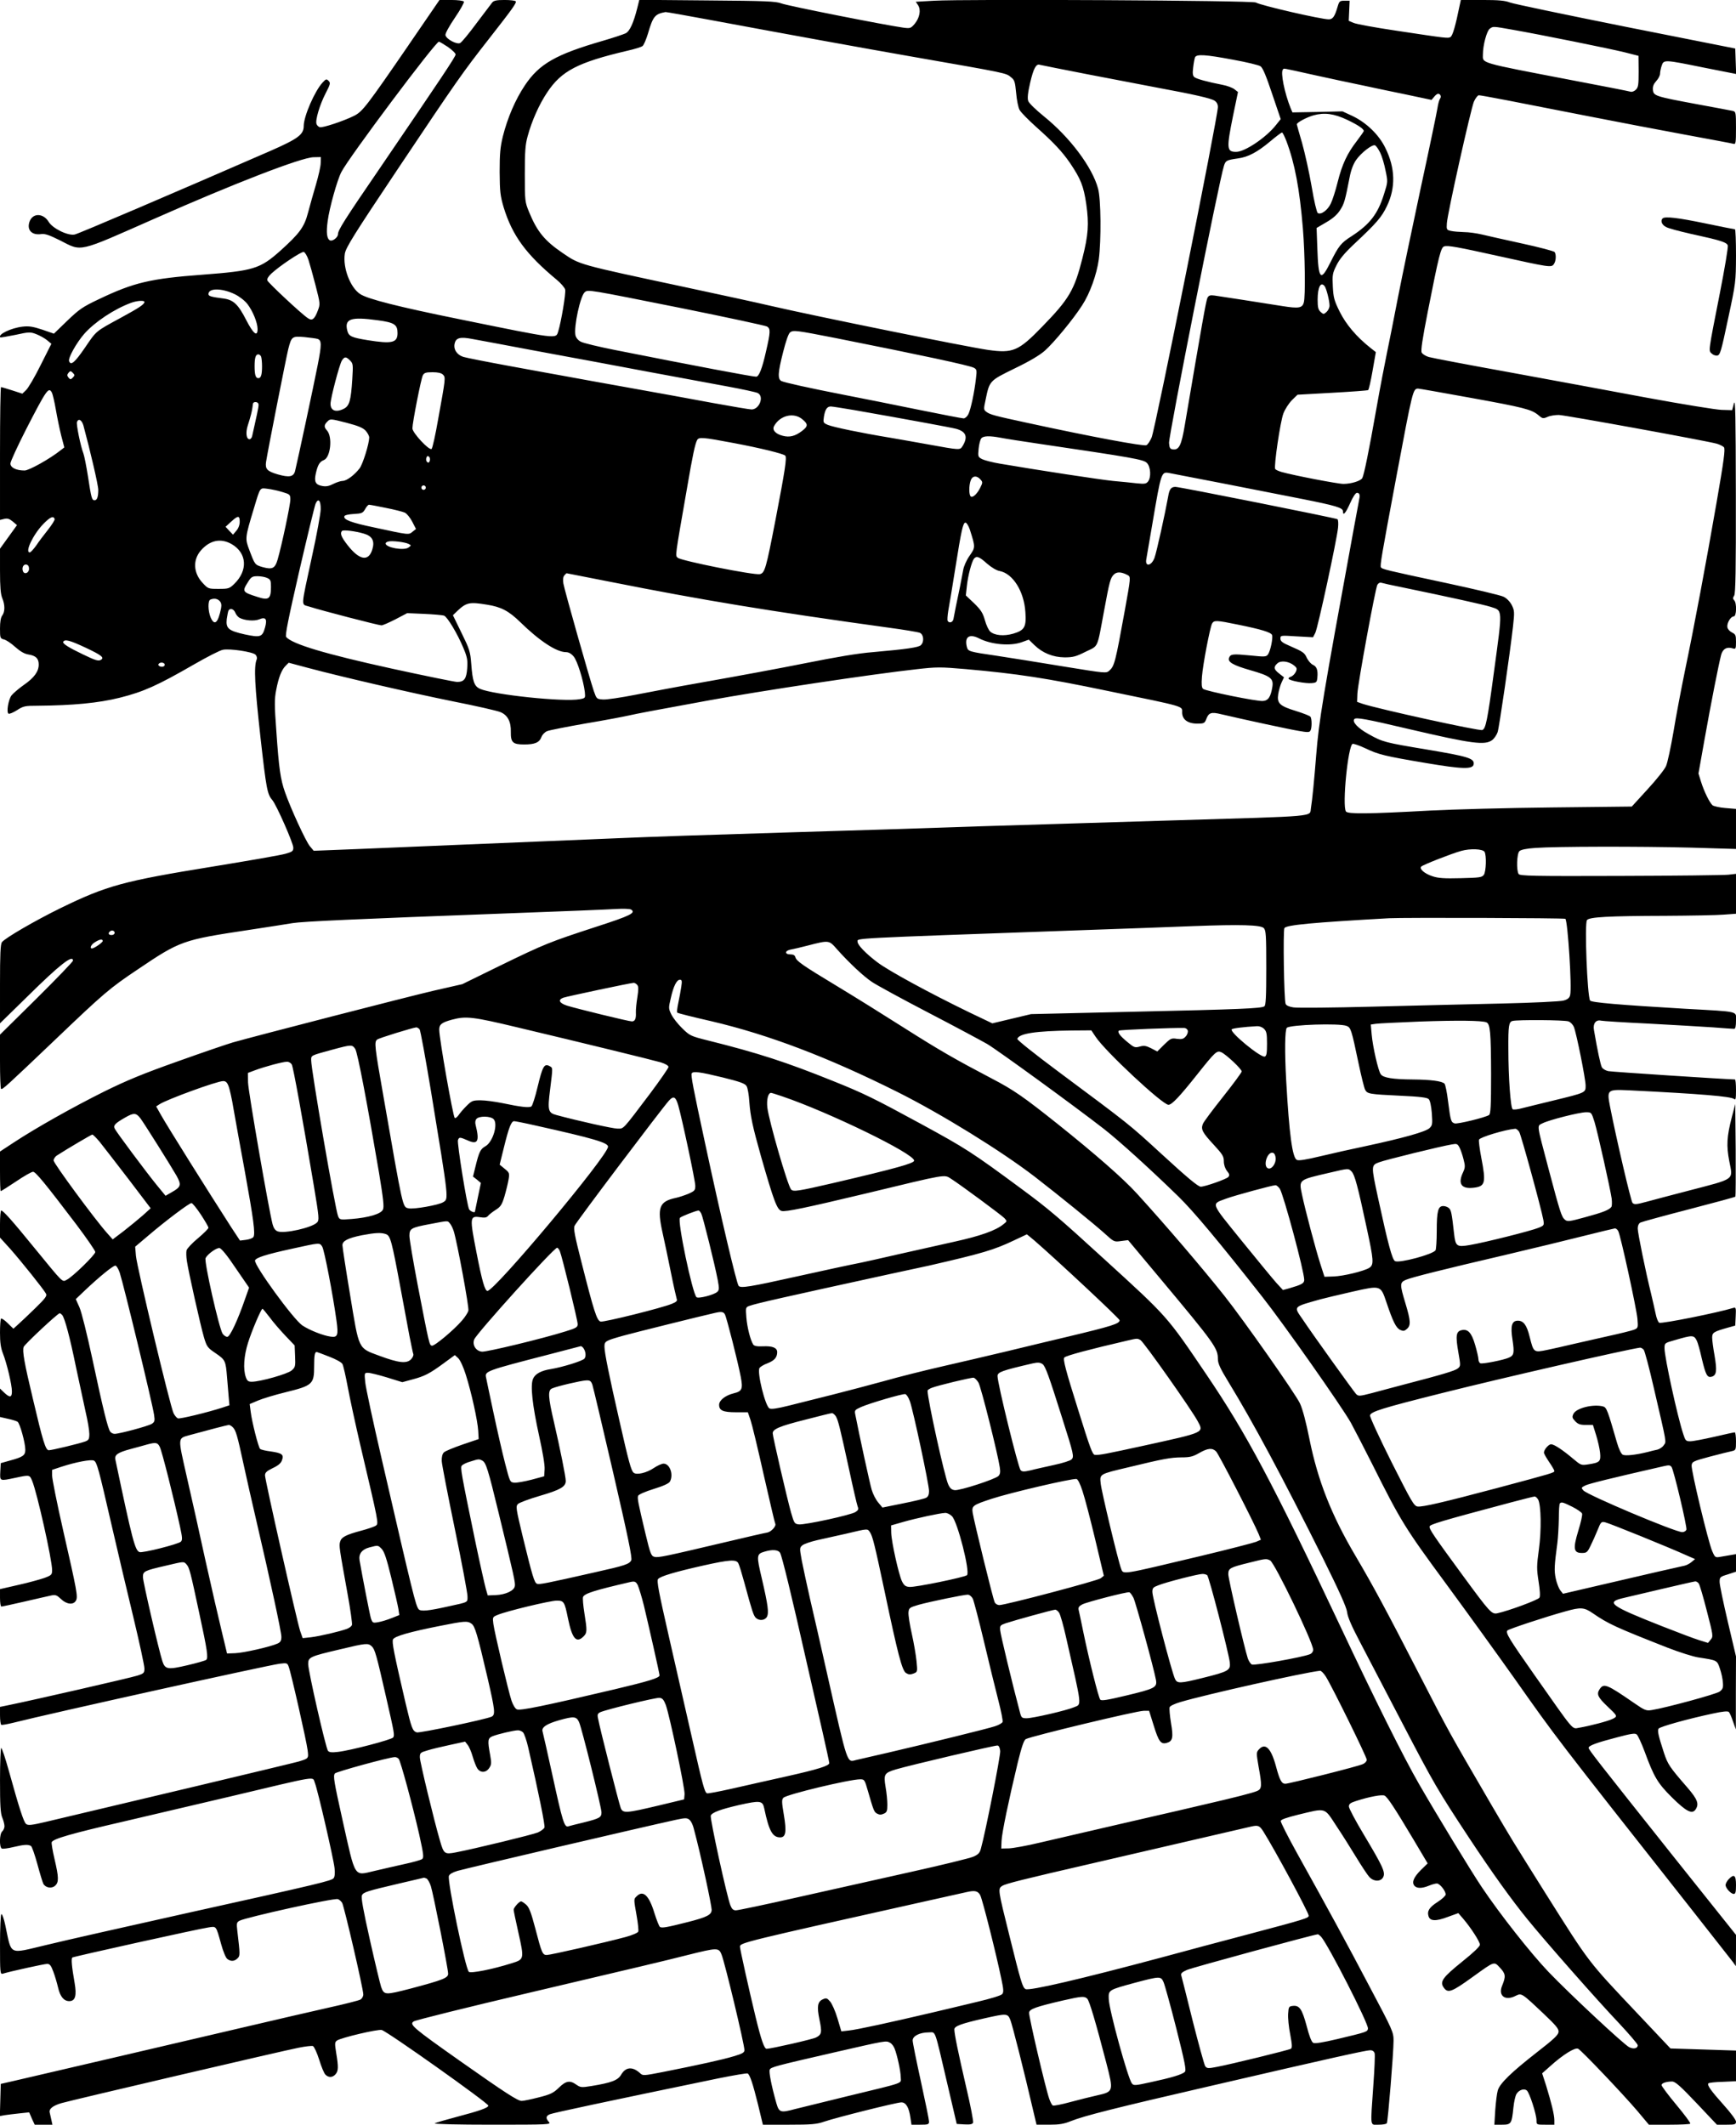 <?xml version="1.0" standalone="no"?>
<!DOCTYPE svg PUBLIC "-//W3C//DTD SVG 20010904//EN"
 "http://www.w3.org/TR/2001/REC-SVG-20010904/DTD/svg10.dtd">
<svg version="1.0" xmlns="http://www.w3.org/2000/svg"
 width="1166pt" height="1427pt" viewBox="0 0 1166 1427"
 preserveAspectRatio="xMidYMid meet">

<g transform="translate(0,1427) scale(0.1,-0.1)"
fill="#000000" stroke="none">
<path d="M2745 13968 c-281 -409 -310 -447 -365 -475 -69 -35 -216 -84 -233
-77 -9 3 -18 12 -21 21 -10 24 22 131 61 206 32 62 34 70 20 84 -14 14 -18 13
-40 -11 -53 -57 -127 -227 -127 -292 0 -58 -38 -86 -225 -168 -640 -279 -1285
-555 -1313 -561 -46 -10 -149 41 -175 85 -36 59 -106 61 -128 3 -21 -57 14
-95 79 -85 25 3 54 -7 126 -43 149 -76 112 -84 631 145 540 239 986 411 1070
414 l50 1 -1 -40 c0 -22 -15 -87 -32 -145 -17 -58 -41 -142 -53 -188 -25 -97
-57 -140 -187 -257 -136 -121 -180 -134 -522 -160 -348 -26 -461 -52 -697
-165 -108 -51 -132 -68 -211 -144 l-90 -87 -78 27 c-64 21 -90 25 -133 20 -78
-9 -168 -53 -149 -72 2 -2 48 6 102 17 91 20 100 20 139 5 23 -9 56 -27 72
-40 l30 -25 -72 -143 c-39 -79 -83 -154 -98 -168 l-25 -24 -68 22 c-38 12 -71
22 -75 22 -4 0 -7 -201 -7 -446 l0 -446 29 7 c22 5 35 0 57 -18 l28 -24 -57
-79 -57 -79 0 -148 c0 -109 4 -157 15 -184 19 -45 19 -92 0 -117 -10 -13 -15
-43 -15 -87 0 -64 1 -67 27 -74 14 -3 49 -26 76 -51 34 -30 62 -46 89 -50 49
-8 68 -27 68 -67 0 -47 -30 -89 -101 -138 -34 -24 -71 -56 -82 -70 -21 -29
-35 -113 -20 -122 6 -4 31 7 57 23 43 28 54 30 139 30 236 2 408 18 552 54
159 40 251 81 499 224 87 50 174 95 194 98 47 9 199 -14 218 -33 9 -9 12 -23
8 -32 -20 -48 -13 -176 25 -519 40 -356 46 -386 81 -427 27 -32 140 -288 140
-318 0 -23 -6 -28 -52 -41 -29 -9 -249 -47 -488 -86 -604 -98 -711 -127 -1025
-280 -169 -83 -371 -200 -392 -228 -10 -12 -13 -84 -13 -280 l0 -265 188 184
c213 210 302 280 302 237 0 -7 -110 -121 -245 -255 l-245 -242 0 -179 c0 -98
3 -182 7 -185 8 -8 32 14 373 339 314 300 358 338 542 461 289 195 303 200
748 267 129 20 262 40 295 46 65 11 414 27 1430 65 363 13 698 27 745 30 47 3
91 1 99 -4 34 -22 -4 -41 -236 -116 -312 -102 -343 -114 -643 -260 l-255 -125
-193 -44 c-180 -42 -1192 -303 -1347 -347 -38 -11 -205 -68 -370 -127 -234
-83 -343 -128 -495 -203 -209 -104 -458 -244 -607 -342 l-93 -61 0 -133 c0
-73 2 -133 5 -133 3 0 49 29 103 65 53 36 104 65 114 65 17 0 79 -75 290 -353
70 -93 128 -177 128 -186 0 -18 -150 -165 -191 -186 -32 -17 -20 -28 -219 215
-149 183 -209 250 -222 250 -4 0 -8 -41 -8 -91 l0 -91 69 -76 c74 -84 225
-272 240 -301 8 -14 -4 -31 -72 -97 -45 -44 -97 -93 -115 -109 l-32 -29 -38
37 c-21 21 -41 34 -45 31 -4 -4 -7 -47 -7 -95 0 -65 5 -102 20 -140 26 -66 60
-209 60 -254 0 -42 -14 -44 -52 -8 l-28 27 0 -96 0 -95 53 -12 c28 -6 58 -15
65 -20 15 -9 52 -141 52 -188 0 -38 -16 -49 -105 -73 l-60 -17 -3 -56 c-3 -66
-6 -65 103 -42 94 20 94 20 111 -21 33 -79 134 -531 134 -599 0 -31 -4 -35
-52 -53 -29 -10 -108 -32 -176 -47 l-122 -28 0 -59 c0 -32 4 -58 9 -58 6 0 76
15 158 34 81 19 162 37 180 41 26 5 36 1 62 -24 38 -37 84 -42 101 -11 14 26
8 60 -86 472 -41 180 -74 345 -74 367 l0 39 63 21 c95 31 199 51 218 41 20
-11 31 -52 119 -435 39 -170 105 -448 146 -618 41 -171 74 -324 74 -343 0 -30
-4 -34 -48 -48 -42 -14 -702 -165 -859 -197 l-63 -13 0 -57 c0 -32 4 -60 8
-63 5 -3 42 4 83 14 240 61 1699 384 1787 396 49 6 52 5 61 -20 16 -41 120
-501 127 -560 7 -57 8 -56 -61 -77 -24 -8 -1238 -297 -1697 -405 -97 -23 -120
-25 -133 -14 -16 13 -46 106 -116 358 -23 83 -46 152 -51 152 -4 0 -8 -97 -8
-215 0 -169 3 -223 15 -252 8 -19 15 -46 15 -58 0 -12 -7 -28 -15 -35 -19 -16
-21 -108 -2 -116 7 -2 42 2 78 11 72 17 98 18 117 7 7 -5 26 -60 43 -122 17
-63 35 -122 40 -132 15 -27 56 -34 79 -13 26 23 25 57 -4 180 -13 55 -21 105
-19 112 9 23 131 58 478 138 132 31 456 107 720 169 606 144 552 135 569 94
19 -45 126 -510 133 -575 4 -34 1 -58 -6 -67 -15 -18 -84 -35 -991 -236 -399
-89 -821 -184 -939 -213 -259 -61 -231 -75 -276 135 -9 43 -21 75 -26 72 -5
-3 -9 -95 -9 -205 0 -186 1 -200 18 -195 43 14 279 66 299 66 17 0 26 -11 41
-52 11 -29 25 -77 32 -107 14 -61 39 -91 75 -91 41 0 51 37 36 123 -19 107
-24 164 -15 170 12 7 859 195 915 202 53 8 49 14 85 -115 13 -47 31 -91 41
-97 23 -18 48 -16 68 4 18 17 18 24 -1 184 -6 52 -5 58 15 69 45 23 634 154
660 145 9 -2 22 -14 29 -25 13 -22 142 -577 142 -615 0 -14 -9 -29 -20 -35
-11 -6 -109 -31 -218 -55 -108 -24 -361 -83 -562 -130 -410 -96 -1369 -320
-1530 -357 l-105 -24 -3 -108 -3 -108 33 6 c18 3 62 8 98 12 l66 7 18 -42 19
-41 59 0 60 0 -7 32 c-4 18 -9 40 -11 49 -7 25 21 47 79 64 69 20 1489 352
1593 372 44 9 88 14 96 11 8 -4 27 -44 42 -92 14 -46 33 -92 42 -100 21 -21
47 -20 67 2 20 22 21 49 5 144 -10 63 -10 72 5 83 26 19 276 78 301 71 38 -10
716 -491 716 -508 0 -14 -58 -35 -207 -74 -76 -20 -145 -40 -153 -45 -9 -5
155 -9 384 -9 386 0 399 1 383 18 -23 25 -21 41 6 52 19 9 392 88 1131 241
104 21 193 36 198 33 15 -10 34 -66 69 -207 l33 -137 177 0 c149 0 185 3 233
20 82 28 489 130 520 130 31 0 51 -33 61 -103 l7 -47 59 0 c53 0 59 2 59 21 0
12 -25 134 -55 271 -30 137 -55 260 -55 274 0 30 48 54 109 54 48 0 35 34 125
-350 l62 -265 52 -3 c39 -2 54 1 58 12 3 8 -17 114 -46 236 -54 233 -80 360
-80 390 0 22 46 39 205 75 147 33 153 33 171 -11 13 -32 90 -335 154 -611 l22
-93 86 0 c68 0 98 5 147 25 89 35 293 87 935 235 802 186 1045 240 1073 240
16 0 26 -7 30 -21 3 -11 -1 -109 -9 -217 -20 -288 -23 -262 35 -262 28 0 53 4
56 10 7 12 45 472 45 554 0 58 -5 69 -162 365 -160 304 -274 513 -487 896 -61
110 -110 207 -109 215 2 10 41 23 117 42 191 46 174 51 256 -74 39 -58 99
-154 135 -213 36 -59 75 -118 87 -131 30 -33 79 -33 94 0 15 32 -4 72 -130
283 -56 93 -101 178 -101 190 0 17 10 25 48 37 90 29 175 45 192 36 20 -11 67
-82 194 -295 l95 -160 -45 -44 c-49 -49 -63 -83 -44 -106 16 -19 51 -19 97 0
19 8 44 15 54 15 19 0 59 -49 59 -74 0 -8 -24 -31 -54 -50 -56 -36 -72 -61
-61 -96 10 -33 49 -35 128 -5 l72 26 33 -38 c52 -61 112 -154 112 -174 0 -12
-44 -54 -118 -113 -130 -105 -152 -134 -127 -172 29 -44 52 -36 200 71 146
105 139 103 181 58 37 -40 39 -57 13 -120 -28 -68 22 -104 92 -67 39 19 40 18
182 -116 90 -85 108 -107 105 -128 -2 -20 -36 -51 -143 -134 -173 -135 -252
-211 -265 -258 -6 -19 -13 -79 -17 -132 l-6 -98 52 0 c61 0 65 6 76 115 4 39
13 80 21 92 17 27 51 38 69 23 18 -15 65 -160 65 -201 0 -29 0 -29 60 -29 l60
0 0 31 c0 35 -20 117 -56 234 l-26 80 53 47 c86 78 168 129 189 118 24 -13
299 -302 397 -417 l78 -93 137 0 c75 0 139 3 141 7 3 5 -40 62 -94 127 -55 66
-99 125 -99 132 0 13 31 24 71 24 21 0 55 -30 164 -145 l137 -145 64 0 c58 0
64 2 64 21 0 11 -36 60 -84 113 -86 96 -112 133 -101 144 4 4 47 9 96 10 l89
4 0 103 0 103 -220 7 -220 7 -219 232 c-340 360 -319 332 -621 811 -239 381
-220 350 -361 590 -294 505 -279 477 -485 877 -230 447 -310 595 -430 799
-163 276 -253 507 -309 784 -23 115 -46 202 -64 240 -30 64 -380 562 -508 723
-152 191 -392 472 -587 686 -92 101 -276 262 -531 466 -230 183 -295 229 -445
307 -242 127 -347 187 -585 338 -132 84 -334 210 -450 280 -237 143 -276 170
-283 197 -3 12 -14 18 -33 18 -41 0 -38 26 4 33 17 3 66 14 107 25 152 39 147
39 204 -26 78 -87 175 -179 234 -218 30 -20 198 -112 375 -204 177 -92 356
-188 398 -212 75 -45 581 -413 782 -569 105 -82 311 -269 503 -456 103 -101
270 -301 561 -671 149 -189 533 -736 596 -847 24 -44 88 -168 142 -275 194
-388 222 -433 499 -809 144 -196 349 -480 456 -631 285 -404 262 -375 1202
-1567 135 -172 255 -325 267 -340 l20 -28 1 105 0 105 -427 535 c-502 631
-563 709 -563 721 0 15 54 35 189 70 94 25 123 30 134 20 8 -6 32 -58 53 -114
63 -172 88 -214 184 -309 94 -93 134 -114 157 -83 27 38 16 69 -54 150 -120
138 -131 155 -157 233 -37 114 -45 148 -36 162 8 13 198 66 363 101 68 15 102
18 109 11 6 -6 18 -34 28 -64 l19 -53 0 245 1 245 -55 233 c-30 128 -55 248
-55 267 0 32 2 35 55 51 l55 18 0 59 0 59 -35 -6 c-19 -3 -51 -9 -70 -12 -34
-6 -36 -5 -55 39 -26 59 -142 542 -138 576 3 24 11 28 123 58 66 17 132 34
148 37 26 6 27 9 27 66 0 33 -4 60 -8 60 -5 0 -66 -13 -138 -30 -71 -16 -143
-30 -161 -30 -29 0 -33 4 -47 48 -39 117 -126 516 -126 576 0 35 0 36 68 55
123 36 129 35 149 -4 6 -11 21 -64 33 -118 27 -113 37 -132 68 -123 32 10 35
41 18 142 -9 49 -16 103 -16 120 0 34 9 40 105 67 l50 14 3 62 c3 56 1 62 -15
57 -107 -33 -478 -107 -498 -100 -8 3 -19 31 -25 62 -7 32 -20 91 -30 132 -36
145 -90 409 -90 439 0 19 7 34 18 40 10 5 156 45 326 89 169 44 310 82 312 85
2 2 3 143 2 313 l-3 309 -23 -88 c-34 -132 -37 -192 -17 -296 25 -129 44 -115
-270 -197 -115 -30 -245 -64 -288 -76 -67 -18 -80 -19 -92 -7 -11 12 -110 437
-151 647 -22 114 -20 116 130 109 484 -24 681 -41 703 -58 11 -9 13 1 13 60 0
39 -3 71 -7 71 -74 2 -827 51 -851 56 -18 4 -37 15 -43 26 -9 16 -30 115 -53
250 -8 43 13 71 47 63 12 -3 157 -12 322 -20 165 -9 359 -20 430 -25 72 -6
136 -10 143 -10 8 0 12 18 12 55 0 66 31 59 -345 80 -441 26 -627 42 -635 55
-19 30 -38 516 -21 540 14 21 142 28 526 29 171 1 347 4 393 8 l82 6 0 134 0
134 -52 -6 c-29 -3 -356 -7 -726 -8 -588 -2 -674 0 -682 13 -16 25 -12 136 5
153 9 10 47 18 108 22 137 10 696 11 1045 2 l302 -9 0 135 0 134 -71 6 c-39 3
-77 12 -86 18 -20 17 -57 92 -78 159 l-17 55 41 230 c43 242 94 500 111 566
11 41 39 57 79 44 19 -6 21 -2 21 44 0 45 -3 51 -27 63 -16 8 -29 23 -31 36
-4 28 23 72 43 72 19 0 21 90 3 108 -10 10 -10 17 0 32 9 15 12 174 11 677 -1
536 -3 650 -13 613 l-12 -45 -70 2 c-38 1 -265 38 -504 82 -239 45 -658 122
-930 172 -272 49 -512 95 -533 101 -21 6 -43 20 -48 30 -7 12 5 92 41 275 75
381 88 431 110 438 24 8 90 -4 365 -65 339 -75 355 -78 371 -55 15 20 18 63 6
82 -4 6 -102 32 -217 57 -116 25 -238 53 -272 61 -34 8 -88 16 -120 16 -32 1
-71 4 -88 8 -28 6 -30 9 -27 51 4 67 161 768 182 818 11 23 25 42 33 42 17 0
235 -42 732 -140 193 -38 487 -94 655 -125 168 -31 313 -58 323 -61 15 -5 17
5 17 105 0 106 -1 111 -22 116 -13 3 -121 23 -240 45 -280 52 -292 56 -296 96
-2 23 4 39 22 59 15 16 26 38 26 50 0 12 5 36 11 54 14 41 17 41 282 -13 l218
-43 -3 85 -3 86 -736 146 c-404 81 -754 154 -777 163 -33 13 -75 17 -186 17
l-144 0 -7 -32 c-29 -142 -48 -209 -63 -217 -18 -9 -15 -10 -372 44 -135 20
-260 43 -278 51 l-33 14 3 67 3 68 -35 0 c-31 0 -35 -3 -46 -41 -19 -65 -32
-84 -59 -84 -52 0 -456 93 -490 113 -23 14 -1946 24 -2162 12 l-122 -7 16 -24
c20 -32 10 -84 -24 -125 -25 -29 -29 -31 -75 -25 -117 16 -781 147 -820 163
-38 14 -100 17 -498 20 l-456 4 -13 -53 c-26 -103 -51 -158 -79 -172 -15 -7
-83 -30 -152 -50 -318 -92 -428 -155 -525 -300 -64 -96 -116 -217 -148 -344
-17 -71 -21 -115 -21 -237 1 -133 4 -160 27 -238 58 -189 150 -315 355 -485
29 -24 55 -54 58 -67 6 -23 -27 -219 -47 -282 -16 -50 4 -53 -663 83 -414 84
-618 136 -667 169 -67 44 -117 177 -103 270 6 41 59 126 362 579 390 583 429
639 607 866 158 202 186 241 179 251 -3 5 -36 9 -75 9 -54 0 -72 -4 -83 -17
-8 -10 -55 -73 -106 -140 -50 -68 -99 -127 -109 -132 -22 -12 -94 26 -99 53
-2 11 25 60 63 116 37 54 64 103 61 109 -4 6 -40 11 -85 11 l-79 0 -207 -302z
m2025 168 c592 -110 1012 -186 1325 -241 686 -120 659 -114 697 -145 22 -17
26 -30 33 -104 4 -48 14 -97 23 -114 9 -17 60 -68 112 -115 117 -104 174 -165
227 -242 72 -107 91 -154 109 -276 19 -134 14 -206 -26 -364 -54 -213 -88
-272 -270 -459 -159 -164 -196 -180 -365 -156 -150 22 -1152 225 -1455 295
-80 19 -347 77 -595 130 -707 151 -690 147 -805 225 -122 83 -172 144 -226
275 -28 68 -29 74 -29 255 0 151 3 198 19 255 28 104 78 215 131 294 96 145
206 202 538 280 49 11 95 25 103 32 8 6 24 44 36 83 34 117 47 132 118 145 3
1 138 -23 300 -53z m5391 -66 c178 -31 654 -127 754 -152 l90 -23 1 -104 c0
-89 -2 -107 -18 -123 -11 -11 -27 -17 -36 -14 -9 3 -181 37 -382 75 -646 124
-610 114 -610 175 0 62 26 158 46 173 23 17 20 17 155 -7z m-7153 -115 c28
-20 52 -42 52 -51 0 -15 -96 -158 -509 -764 -239 -349 -281 -416 -281 -443 0
-21 -35 -48 -52 -42 -23 9 -28 52 -17 131 11 86 64 276 92 329 48 95 632 875
655 875 4 0 31 -16 60 -35z m5274 -86 c89 -16 172 -36 184 -44 15 -9 38 -64
78 -184 l58 -171 -32 -40 c-66 -84 -209 -180 -267 -180 -64 0 -66 21 -21 243
l33 159 -23 18 c-12 10 -48 24 -80 30 -103 20 -175 40 -190 52 -11 9 -13 26
-8 64 3 29 9 59 12 68 9 24 69 20 256 -15z m-977 -98 c171 -33 384 -74 475
-91 238 -44 352 -70 378 -86 14 -10 22 -24 22 -43 0 -65 -419 -2155 -445
-2219 -10 -23 -25 -47 -35 -52 -17 -9 -368 56 -800 150 -218 47 -250 55 -275
74 -18 13 -19 18 -6 77 27 133 26 131 195 214 100 48 169 89 204 120 61 54
192 213 250 304 52 79 98 207 112 308 17 129 15 407 -5 477 -39 144 -189 344
-364 485 -53 43 -100 88 -105 103 -6 18 -3 53 13 122 22 95 40 129 64 121 7
-2 152 -31 322 -64z m1522 -5 c109 -24 254 -55 323 -69 69 -15 201 -43 295
-62 l170 -36 17 20 c9 12 21 21 27 21 16 0 24 -20 13 -33 -5 -7 -13 -34 -17
-62 -4 -27 -54 -268 -112 -535 -57 -267 -126 -597 -153 -735 -26 -137 -60
-305 -74 -373 -14 -67 -47 -238 -72 -380 -50 -284 -82 -439 -94 -463 -11 -19
-74 -39 -127 -39 -38 0 -339 58 -415 80 -21 6 -40 15 -43 20 -10 17 34 318 55
373 11 29 37 69 58 90 l37 36 233 13 c128 7 236 15 241 18 5 3 18 61 30 130
l22 125 -38 30 c-93 74 -162 156 -204 240 -38 76 -43 96 -47 170 -4 77 -2 90
24 142 20 41 53 81 113 138 158 148 190 185 226 260 60 124 57 256 -10 391
-43 89 -127 170 -221 215 l-67 31 -168 -4 -168 -3 -11 25 c-42 103 -71 246
-53 263 8 9 -16 13 210 -37z m222 -301 c73 -35 111 -61 111 -75 0 -3 -21 -33
-46 -66 -65 -84 -99 -156 -129 -275 -14 -57 -35 -123 -47 -147 -21 -44 -65
-76 -87 -63 -7 5 -25 80 -41 177 -16 93 -45 224 -64 292 -20 68 -36 125 -36
127 0 12 66 47 111 60 75 21 139 12 228 -30z m-409 -142 c57 -151 89 -323 111
-588 14 -172 18 -457 6 -497 -10 -37 -34 -41 -142 -24 -137 22 -415 65 -457
71 -30 4 -39 1 -48 -15 -9 -18 -35 -164 -152 -854 -23 -138 -39 -170 -81 -164
-18 2 -23 11 -25 43 -3 47 336 1763 369 1862 11 35 18 38 94 49 68 9 130 42
216 114 39 33 75 60 80 60 4 0 17 -26 29 -57z m630 -78 c12 -24 28 -78 36
-120 16 -75 16 -77 -10 -158 -41 -133 -95 -203 -216 -282 -74 -47 -88 -65
-145 -179 -65 -130 -80 -115 -87 96 l-5 137 65 38 c45 26 74 52 93 82 27 42
33 61 64 221 9 48 25 89 43 115 34 49 108 106 127 99 8 -3 23 -25 35 -49z
m-7198 -721 c9 -28 31 -106 48 -173 31 -120 31 -124 15 -166 -22 -59 -38 -72
-67 -52 -41 26 -265 236 -272 253 -4 10 5 26 26 46 53 50 201 149 218 146 8
-2 23 -26 32 -54z m6825 -176 c12 -16 33 -98 33 -131 0 -13 -9 -32 -20 -42
-19 -17 -21 -17 -40 0 -16 15 -20 31 -20 82 0 85 21 124 47 91z m-7320 -54
c29 -14 66 -42 84 -65 36 -46 69 -126 69 -169 0 -55 -28 -33 -76 60 -54 106
-86 136 -152 145 -85 11 -102 16 -102 30 0 41 90 41 177 -1z m3007 -95 c302
-61 557 -116 568 -122 24 -15 23 -37 -7 -167 -25 -112 -47 -170 -66 -170 -27
0 -402 71 -947 179 -111 22 -215 47 -231 56 -18 9 -32 26 -36 43 -12 58 33
266 63 290 23 18 20 18 656 -109z m-3614 43 c0 -16 -35 -39 -160 -107 -171
-93 -161 -85 -240 -201 -68 -99 -94 -121 -106 -90 -8 21 49 123 102 184 70 79
200 166 314 208 40 15 90 18 90 6z m1567 -123 c112 -15 133 -29 133 -86 0 -65
-36 -74 -199 -48 -110 18 -128 26 -138 63 -21 81 22 96 204 71z m3073 -119
c583 -116 900 -184 931 -200 20 -11 21 -17 14 -73 -10 -90 -35 -208 -51 -239
-8 -16 -22 -28 -32 -28 -10 0 -150 27 -312 60 -162 33 -376 76 -475 95 -252
49 -417 86 -437 96 -26 14 -23 58 12 195 19 75 36 124 47 132 22 16 42 13 303
-38z m-3478 -6 c29 -9 29 -37 2 -175 -26 -134 -137 -652 -152 -712 -10 -40
-39 -45 -117 -23 -71 21 -85 36 -78 84 10 67 134 696 149 757 22 86 26 88 109
81 38 -4 78 -9 87 -12z m1438 -75 c179 -33 359 -67 400 -74 41 -8 221 -41 400
-75 179 -33 409 -76 513 -95 103 -19 196 -39 207 -45 44 -23 10 -110 -42 -110
-13 0 -131 20 -263 44 -132 25 -382 70 -555 101 -173 31 -362 65 -420 76 -58
10 -230 42 -384 70 -153 28 -295 56 -314 62 -44 14 -68 52 -58 91 9 38 38 45
120 29 39 -7 217 -40 396 -74z m-1816 -45 c3 -9 6 -37 6 -64 0 -57 -7 -80 -25
-80 -18 0 -25 23 -25 80 0 57 7 80 25 80 7 0 16 -7 19 -16z m597 -25 c21 -21
21 -28 15 -128 -9 -141 -19 -177 -56 -196 -53 -27 -90 -14 -90 33 0 37 60 264
76 290 18 28 28 28 55 1z m-1862 -115 c-14 -14 -17 -14 -29 0 -10 13 -10 19 0
32 12 14 15 14 29 0 14 -15 14 -17 0 -32z m2486 20 c19 -19 18 -23 -32 -299
-18 -104 -38 -194 -44 -200 -15 -14 -129 108 -129 138 0 38 58 334 70 356 9
17 20 21 65 21 36 0 59 -5 70 -16z m6892 -154 c371 -67 419 -80 464 -117 29
-25 33 -26 63 -13 17 8 51 13 76 13 43 -1 983 -172 1061 -193 20 -6 42 -17 48
-24 10 -11 -1 -92 -49 -368 -71 -409 -150 -832 -214 -1138 -24 -118 -59 -300
-76 -405 -18 -104 -40 -208 -50 -230 -9 -22 -65 -92 -124 -156 l-106 -116
-537 -6 c-296 -3 -664 -13 -818 -21 -420 -23 -553 -24 -565 -6 -26 40 14 442
45 454 7 2 46 -11 86 -30 88 -42 129 -52 408 -99 243 -41 314 -43 319 -8 6 39
-35 52 -309 98 -289 48 -301 51 -396 104 -73 40 -114 84 -96 102 12 12 76 1
368 -68 424 -99 510 -110 558 -73 14 11 30 35 36 53 11 34 83 530 103 708 11
99 10 108 -8 145 -12 23 -34 46 -55 56 -19 10 -194 51 -389 93 -403 86 -427
92 -435 105 -7 11 4 76 106 620 107 569 109 580 144 580 7 0 161 -27 342 -60z
m-9518 32 c5 -10 17 -61 26 -113 9 -52 25 -130 36 -174 l21 -80 -26 -20 c-70
-56 -211 -135 -241 -135 -56 0 -95 19 -95 47 0 13 48 117 106 231 138 268 151
286 173 244z m1385 -71 c6 -8 3 -25 -24 -146 -6 -27 -13 -60 -16 -72 -2 -13
-11 -23 -18 -23 -22 0 -27 45 -12 92 18 55 29 99 31 118 1 8 3 21 4 28 1 14
27 16 35 3z m4002 -45 c342 -60 652 -117 686 -126 68 -19 81 -55 42 -118 -17
-25 -15 -26 -229 13 -71 13 -186 33 -255 45 -195 32 -382 71 -419 86 -32 14
-33 15 -27 56 8 48 21 68 46 68 9 0 80 -11 156 -24z m-347 -62 c40 -33 39 -47
-3 -79 -45 -34 -82 -44 -128 -32 -49 12 -73 39 -59 65 39 72 132 95 190 46z
m-2932 -78 c13 -15 23 -35 23 -44 -1 -44 -43 -179 -65 -208 -35 -45 -87 -84
-114 -84 -12 0 -40 -9 -62 -20 -29 -15 -49 -19 -75 -14 -45 8 -55 29 -43 83
13 59 26 80 54 91 45 17 60 156 21 199 -21 23 -20 37 3 60 19 19 21 19 127 -8
84 -22 113 -35 131 -55z m-1897 37 c45 -166 100 -401 100 -433 0 -47 -8 -70
-25 -70 -18 0 -22 15 -44 159 -11 70 -25 140 -31 156 -19 49 -49 196 -43 211
10 26 32 14 43 -23z m6161 -83 c30 -6 144 -24 254 -40 637 -94 705 -106 728
-129 26 -26 30 -98 7 -126 -12 -15 -24 -16 -75 -11 -33 4 -105 11 -160 16 -88
9 -502 72 -759 116 -49 8 -102 22 -119 30 -29 15 -29 18 -24 71 3 30 11 61 18
69 14 17 56 18 130 4z m-1791 -36 c175 -33 331 -71 344 -84 12 -12 -1 -97 -65
-430 -64 -330 -72 -358 -105 -366 -36 -9 -532 90 -552 110 -17 17 -21 -10 63
471 38 222 53 291 67 319 12 22 36 20 248 -20z m-2044 -120 c-5 -13 -10 -14
-18 -6 -6 6 -8 18 -4 28 5 13 10 14 18 6 6 -6 8 -18 4 -28z m5319 -149 c176
-35 417 -82 535 -105 231 -46 280 -60 280 -84 0 -34 18 -13 48 54 19 43 37 70
46 70 15 0 21 -12 17 -33 -1 -5 -17 -95 -37 -200 -213 -1162 -235 -1295 -254
-1532 -12 -155 -27 -307 -35 -352 -11 -60 69 -53 -930 -83 -628 -19 -985 -30
-1305 -40 -401 -14 -811 -27 -1255 -40 -565 -17 -945 -30 -1175 -40 -118 -5
-334 -14 -480 -20 -146 -6 -418 -17 -605 -25 -187 -8 -477 -20 -644 -27 l-304
-12 -26 31 c-28 34 -129 254 -167 363 -30 85 -41 160 -58 410 -13 175 -13 215
-1 276 16 84 36 135 63 162 l21 21 127 -34 c229 -61 683 -166 974 -225 157
-31 302 -64 322 -73 48 -20 71 -65 69 -133 -1 -70 13 -84 89 -84 73 0 103 13
117 51 7 17 23 33 39 39 15 6 131 29 257 51 126 21 257 46 292 54 62 14 159
32 530 100 349 64 1099 177 1398 210 139 16 161 16 335 1 347 -31 538 -60 955
-147 525 -108 497 -100 497 -144 0 -47 37 -75 102 -75 44 0 49 3 59 28 17 46
33 52 102 35 158 -37 459 -102 521 -112 56 -10 71 -10 77 1 11 16 11 79 1 94
-4 6 -47 23 -95 38 -112 34 -131 52 -122 113 4 25 14 61 23 80 l16 34 -32 25
c-37 29 -40 44 -12 69 23 21 76 14 111 -14 20 -16 22 -22 12 -44 -7 -14 -21
-28 -33 -32 -11 -3 -18 -10 -15 -14 7 -13 116 -33 155 -29 32 3 35 6 38 37 5
49 -4 75 -30 86 -13 6 -30 26 -40 45 -17 37 -22 41 -120 84 -45 19 -58 30 -58
47 0 22 1 22 110 15 l109 -6 15 29 c17 32 145 625 153 707 3 28 1 54 -4 57
-13 8 -1060 217 -1088 217 -29 0 -41 -15 -49 -65 -20 -111 -78 -375 -92 -412
-20 -54 -64 -62 -55 -10 1 5 20 115 42 245 58 341 59 345 112 335 18 -3 176
-34 352 -68z m-1621 26 c17 -18 17 -22 1 -54 -20 -42 -50 -71 -64 -62 -14 8
-14 75 -1 109 11 31 40 34 64 7z m-3724 -56 c0 -8 -7 -15 -15 -15 -8 0 -15 7
-15 15 0 8 7 15 15 15 8 0 15 -7 15 -15z m-962 -30 c50 -15 52 -17 52 -51 0
-35 -57 -304 -85 -401 -18 -62 -36 -70 -104 -51 -49 15 -49 15 -86 113 -30 79
-30 81 31 283 43 143 38 136 92 129 26 -3 71 -13 100 -22z m256 -116 c-1 -30
-26 -169 -57 -309 -79 -367 -76 -325 -20 -344 76 -25 466 -126 485 -126 9 0
52 19 95 41 l78 41 115 -5 c63 -3 123 -8 133 -12 22 -9 89 -120 129 -216 26
-62 30 -82 26 -137 -5 -71 -20 -92 -68 -92 -15 0 -211 40 -436 89 -451 99
-671 165 -712 213 -8 10 14 120 88 443 55 237 104 440 110 453 18 40 35 20 34
-39z m437 10 c57 -11 115 -26 128 -32 14 -7 36 -34 50 -61 l25 -49 -23 -18
c-27 -22 -20 -23 -256 28 -158 33 -210 53 -202 76 2 7 28 13 63 15 54 3 61 6
76 32 9 17 21 30 26 30 6 0 56 -9 113 -21z m-2224 -75 c2 -6 -18 -38 -44 -71
-26 -33 -63 -81 -80 -107 -18 -25 -37 -46 -43 -46 -35 0 23 121 91 191 46 47
68 57 76 33z m1243 -18 c0 -22 -9 -45 -23 -61 l-22 -26 -25 26 -25 27 37 34
c47 43 58 43 58 0z m4904 -53 c38 -120 38 -118 -2 -176 -21 -30 -39 -71 -43
-97 -5 -25 -14 -76 -22 -115 -18 -84 -38 -182 -43 -212 -4 -23 -28 -31 -39
-13 -3 5 -1 36 4 67 6 32 27 157 46 278 43 270 53 315 70 315 7 0 20 -21 29
-47z m-4070 -27 c56 -16 74 -49 57 -105 -25 -85 -87 -74 -166 27 -43 55 -53
80 -38 96 9 9 90 -1 147 -18z m-887 -71 c102 -60 109 -176 17 -266 -33 -32
-39 -34 -105 -34 -70 0 -71 0 -109 41 -62 67 -66 154 -10 218 61 69 134 83
207 41z m1187 2 c19 -10 19 -10 0 -24 -30 -23 -154 -1 -154 27 0 5 8 11 18 13
24 7 113 -4 136 -16z m3885 -132 c30 -26 65 -47 85 -50 89 -17 164 -136 173
-276 7 -100 -5 -122 -82 -145 -63 -18 -124 -12 -154 14 -11 10 -27 44 -36 77
-14 49 -27 69 -72 113 l-56 53 7 63 c7 69 32 163 48 184 17 20 35 14 87 -33z
m-6434 -35 c0 -29 -32 -41 -41 -16 -9 24 4 48 23 44 12 -2 18 -12 18 -28z
m7378 -42 c23 -12 22 -14 -18 -237 -64 -353 -70 -374 -104 -405 -21 -19 -25
-18 -303 27 -156 26 -358 58 -449 72 -193 28 -197 30 -205 60 -17 68 16 91 83
57 80 -41 209 -53 286 -25 l47 17 38 -37 c55 -53 124 -81 202 -82 56 0 77 5
142 38 88 43 75 14 124 277 36 195 42 218 65 241 20 20 50 19 92 -3z m-3462
-48 c604 -120 1058 -195 1854 -305 105 -14 200 -30 213 -35 26 -11 31 -60 7
-83 -14 -15 -96 -27 -323 -47 -100 -8 -242 -32 -457 -75 -159 -32 -456 -87
-700 -130 -143 -25 -339 -62 -436 -81 -97 -19 -196 -34 -219 -32 -43 3 -43 4
-62 58 -30 89 -197 678 -204 721 -4 25 -2 44 6 54 7 8 14 15 15 15 2 0 139
-27 306 -60z m-2316 28 c22 -10 25 -18 25 -59 0 -82 -15 -93 -91 -68 -101 32
-104 36 -64 99 22 36 30 40 65 40 21 0 51 -5 65 -12z m7620 -62 c329 -68 555
-118 598 -132 81 -27 80 -4 21 -439 -44 -328 -55 -379 -78 -388 -20 -8 -701
142 -804 176 l-37 13 2 55 c3 68 120 704 134 731 6 11 17 17 27 14 9 -3 71
-17 137 -30z m-7940 -92 c11 -12 14 -26 10 -48 -20 -101 -45 -123 -71 -61 -17
42 -19 112 -1 118 24 10 46 7 62 -9z m1795 -25 c96 -15 147 -42 225 -118 129
-126 243 -201 307 -201 17 0 35 -10 51 -29 25 -30 65 -159 75 -238 4 -42 4
-42 -34 -49 -106 -20 -582 30 -671 70 -38 18 -49 49 -58 169 -6 81 -12 98 -65
206 l-58 119 31 30 c60 56 81 60 197 41z m-1690 -53 c5 -14 18 -29 28 -35 35
-19 100 -24 132 -11 45 19 56 3 40 -55 -18 -64 -31 -68 -135 -46 -111 25 -129
40 -122 104 4 26 9 52 12 57 11 18 35 10 45 -14z m6734 -81 c158 -32 223 -52
230 -70 7 -20 -11 -108 -28 -131 -12 -16 -22 -16 -121 -6 -114 11 -130 10
-140 -16 -11 -28 27 -50 142 -83 136 -39 158 -55 149 -112 -11 -67 -27 -92
-63 -95 -39 -4 -382 66 -402 81 -10 9 -12 29 -8 82 6 81 54 331 68 357 13 23
28 23 173 -7z m-7741 -154 c108 -51 129 -67 106 -82 -18 -11 -37 -5 -124 37
-96 46 -137 72 -130 84 11 18 43 10 148 -39z m532 -110 c3 -5 1 -13 -5 -16
-15 -9 -43 3 -35 15 8 13 32 13 40 1z m8866 -1262 c14 -23 11 -133 -5 -155
-13 -17 -29 -19 -155 -22 -110 -3 -152 0 -190 13 -53 17 -90 50 -75 65 12 12
203 87 268 105 60 17 144 14 157 -6z m543 -450 c16 -16 45 -463 32 -512 -4
-19 -16 -29 -44 -37 -21 -6 -203 -15 -422 -20 -212 -5 -601 -14 -865 -21 -264
-7 -501 -9 -527 -5 -29 4 -49 13 -53 24 -11 25 -18 495 -8 509 15 21 188 37
703 66 92 5 1179 2 1184 -4z m-2026 -62 c15 -16 17 -44 17 -268 0 -197 -3
-251 -13 -258 -23 -14 -163 -20 -877 -36 l-690 -16 -130 -31 -130 -31 -155 74
c-266 129 -542 279 -617 336 -79 60 -133 116 -133 138 0 25 -81 21 1460 76
316 11 674 24 795 29 319 12 451 8 473 -13z m-7718 -32 c0 -8 -9 -15 -20 -15
-20 0 -26 11 -13 23 12 13 33 7 33 -8z m-80 -55 c0 -10 -58 -50 -72 -50 -18 0
-6 27 20 42 31 20 52 23 52 8z m3886 -307 c-4 -27 -13 -75 -20 -108 -7 -33
-11 -63 -7 -66 3 -4 107 -30 230 -58 384 -90 783 -242 1249 -475 294 -147 697
-396 922 -569 168 -130 393 -313 466 -378 66 -60 66 -61 114 -54 l47 6 220
-263 c361 -432 383 -463 383 -535 0 -30 16 -65 73 -158 162 -265 359 -632 634
-1183 110 -222 157 -327 161 -359 3 -32 31 -96 87 -202 45 -86 173 -331 285
-546 209 -401 236 -448 447 -768 158 -239 284 -414 392 -547 120 -148 465
-540 615 -698 69 -74 126 -140 126 -148 0 -22 -28 -28 -58 -13 -39 21 -398
356 -541 505 -120 126 -326 387 -448 569 -72 107 -305 490 -423 695 -101 175
-298 570 -524 1050 -461 977 -633 1300 -904 1700 -267 394 -255 381 -687 775
-303 277 -372 336 -555 471 -333 246 -374 272 -675 436 -311 169 -381 204
-588 287 -315 127 -505 189 -842 273 -116 29 -122 32 -173 82 -29 28 -62 70
-73 93 -19 39 -19 44 -4 107 18 82 40 126 62 126 13 0 15 -8 9 -47z m-296 12
c9 -11 9 -30 1 -82 -6 -37 -11 -84 -10 -104 2 -41 -6 -59 -27 -59 -21 0 -376
87 -436 106 -52 17 -62 39 -25 53 21 8 450 99 473 100 6 1 17 -6 24 -14z
m-805 -285 c442 -105 908 -219 963 -235 32 -10 52 -22 52 -31 0 -7 -56 -88
-124 -179 -189 -250 -175 -235 -219 -235 -31 0 -265 52 -409 91 -57 15 -61 31
-43 173 19 154 19 143 -6 157 -34 17 -45 -4 -78 -140 -16 -68 -35 -127 -42
-132 -16 -10 -70 -4 -194 22 -49 10 -115 19 -147 19 -53 0 -60 -3 -95 -38 -21
-21 -45 -49 -54 -63 -10 -13 -20 -21 -25 -17 -12 13 -104 534 -104 593 0 35
17 48 87 67 93 25 141 19 438 -52z m6508 34 c26 -10 31 -63 32 -347 0 -218 -3
-269 -14 -276 -27 -17 -212 -62 -231 -56 -24 8 -27 16 -44 148 -7 60 -18 113
-24 119 -17 17 -91 27 -212 28 -135 1 -199 11 -216 35 -17 23 -54 185 -61 267
l-6 67 34 5 c19 3 151 9 294 15 257 9 417 7 448 -5z m552 6 c14 -5 30 -22 36
-37 18 -45 79 -351 79 -394 0 -48 2 -47 -215 -100 -88 -21 -183 -45 -212 -52
-28 -8 -57 -11 -63 -7 -14 9 -29 214 -29 405 -1 155 3 182 28 188 33 9 351 7
376 -3z m-1491 -30 c29 -11 33 -23 81 -252 18 -86 38 -166 44 -177 15 -28 28
-30 234 -40 132 -6 183 -12 193 -23 9 -8 17 -46 21 -94 5 -75 4 -82 -16 -101
-25 -24 -175 -66 -421 -119 -91 -19 -230 -50 -309 -69 -100 -24 -149 -32 -161
-25 -30 16 -51 175 -71 530 -11 196 -9 343 4 357 22 21 352 32 401 13z m-554
-20 c17 -17 20 -33 20 -100 0 -63 -3 -82 -15 -86 -26 -10 -239 165 -222 183 8
7 80 16 170 21 15 1 35 -6 47 -18z m-5672 -3 c6 -6 40 -194 77 -417 121 -738
119 -721 82 -744 -28 -19 -202 -50 -234 -41 -39 9 -35 -10 -168 754 -59 335
-62 363 -42 379 11 10 240 80 263 82 6 0 16 -6 22 -13z m5160 -10 c2 -10 -4
-28 -15 -39 -14 -16 -26 -19 -58 -15 -37 6 -43 3 -86 -39 l-46 -46 -42 22
c-34 17 -48 19 -76 11 -32 -9 -39 -6 -82 30 -50 41 -69 66 -58 77 5 6 370 20
440 18 11 -1 21 -9 23 -19z m-620 -39 c61 -95 450 -458 490 -458 23 0 75 55
194 205 121 152 131 161 161 148 33 -15 137 -113 137 -129 0 -7 -57 -84 -126
-171 -69 -87 -130 -168 -135 -182 -14 -36 -3 -57 72 -138 60 -65 69 -79 69
-112 0 -24 8 -48 21 -65 17 -21 19 -29 9 -41 -12 -14 -156 -65 -185 -65 -18 0
-93 63 -265 221 -219 201 -208 192 -693 553 -153 114 -277 212 -274 219 11 36
125 53 365 56 l132 1 28 -42z m-4972 -83 c16 -24 80 -362 160 -833 28 -171 35
-228 26 -246 -13 -29 -97 -54 -211 -63 -78 -6 -80 -5 -90 18 -19 44 -181 984
-181 1048 0 34 -5 31 145 72 126 34 131 34 151 4z m-426 -105 c10 -19 69 -344
148 -814 36 -216 37 -231 21 -247 -35 -35 -219 -76 -264 -59 -16 6 -27 21 -34
47 -26 100 -164 896 -165 953 l-1 64 48 18 c64 24 186 57 214 57 12 1 27 -8
33 -19z m2893 -86 c117 -29 151 -41 161 -58 8 -11 16 -59 19 -106 7 -97 22
-166 78 -365 87 -303 108 -360 139 -368 28 -7 158 20 560 116 560 135 530 130
578 100 63 -40 340 -245 358 -264 19 -21 19 -21 -6 -41 -51 -42 -154 -79 -332
-118 -101 -23 -271 -61 -379 -85 -107 -25 -217 -49 -245 -55 -77 -15 -266 -56
-419 -90 -332 -74 -390 -83 -404 -66 -14 17 -121 471 -227 966 -79 366 -95
450 -88 461 9 16 55 10 207 -27z m-3319 -56 c8 -18 24 -89 35 -158 12 -69 46
-258 76 -420 58 -320 71 -418 57 -438 -5 -8 -27 -16 -50 -19 l-40 -5 -58 88
c-164 255 -428 676 -473 756 l-32 57 23 15 c49 32 385 155 426 155 17 1 27 -8
36 -31z m3722 -72 c314 -107 884 -384 884 -431 0 -18 -122 -52 -541 -150 -238
-55 -272 -61 -286 -43 -24 30 -148 459 -159 549 -6 53 5 99 25 99 4 0 39 -11
77 -24z m-701 -58 c27 -94 115 -508 115 -542 0 -30 -4 -35 -47 -54 -27 -11
-64 -23 -83 -27 -113 -24 -128 -64 -89 -238 11 -50 36 -166 54 -257 18 -91 37
-173 40 -183 6 -13 -1 -21 -31 -33 -65 -28 -457 -125 -480 -120 -25 7 -44 65
-129 401 -44 172 -54 224 -46 242 13 29 581 781 634 841 31 34 45 27 62 -30z
m6155 -114 c22 -74 105 -445 115 -514 3 -25 2 -50 -2 -56 -15 -20 -57 -37
-176 -69 -109 -30 -119 -31 -137 -16 -22 19 -32 51 -109 341 -82 311 -79 286
-40 306 43 22 244 73 291 74 37 0 37 0 58 -66z m-9766 24 c29 -40 200 -312
242 -385 34 -62 30 -75 -34 -111 l-40 -23 -60 73 c-70 86 -267 350 -281 377
-12 22 1 36 69 75 59 34 74 33 104 -6z m2371 -4 c32 -32 -4 -153 -54 -182 -34
-19 -43 -37 -67 -135 l-17 -69 27 -21 26 -22 -20 -95 c-11 -52 -20 -96 -20
-97 0 -11 -31 1 -39 15 -15 27 -82 447 -75 465 8 21 12 21 65 -2 68 -31 81 -6
54 102 -5 17 -3 33 5 42 17 21 94 20 115 -1z m286 -44 c386 -86 485 -115 483
-142 -5 -65 -761 -968 -810 -968 -17 0 -36 65 -73 255 -47 239 -46 250 23 240
33 -5 45 -3 56 11 8 9 31 27 52 40 31 20 40 34 57 91 11 38 23 88 27 112 7 41
5 46 -26 71 l-34 28 28 113 c33 135 50 179 69 179 7 0 74 -13 148 -30z m6603
-42 c13 -22 147 -510 162 -591 6 -36 5 -38 -32 -53 -48 -20 -361 -99 -463
-116 -88 -15 -95 -9 -105 80 -15 134 -19 153 -33 167 -8 8 -25 15 -39 15 -35
0 -44 -33 -44 -168 0 -64 -4 -122 -8 -129 -18 -28 -244 -88 -272 -73 -19 10
-47 114 -115 428 -46 214 -46 216 8 236 41 16 416 108 489 120 33 6 38 4 51
-21 8 -15 20 -51 27 -79 12 -45 11 -56 -3 -87 -37 -77 -12 -114 71 -104 78 9
84 32 51 203 -11 58 -18 112 -15 120 6 16 173 67 243 73 7 1 19 -9 27 -21z
m-9536 -65 c21 -27 108 -138 192 -248 l152 -200 -53 -48 c-30 -26 -87 -73
-128 -105 l-74 -56 -39 44 c-82 92 -358 467 -358 486 0 10 10 26 23 34 68 44
231 140 237 140 5 0 26 -21 48 -47z m7900 -109 c4 -38 -27 -80 -51 -71 -36 14
-6 112 31 105 11 -2 18 -15 20 -34z m510 -92 c21 -21 42 -100 101 -376 48
-222 50 -250 18 -271 -35 -22 -174 -56 -241 -58 l-60 -2 -29 90 c-32 101 -101
361 -122 462 -21 102 -26 98 190 148 124 29 121 29 143 7z m-482 -116 c25 -39
164 -555 164 -612 0 -23 -17 -32 -99 -56 l-44 -12 -45 49 c-25 28 -130 156
-234 284 -213 264 -205 242 -99 282 55 20 304 88 328 89 7 0 20 -11 29 -24z
m-7247 -173 c28 -43 51 -82 51 -89 0 -6 -32 -38 -70 -70 -39 -32 -73 -69 -77
-81 -3 -13 -2 -45 2 -71 10 -70 92 -436 115 -514 19 -63 24 -70 79 -107 64
-44 67 -49 76 -161 3 -41 8 -100 11 -132 l5 -56 -48 -16 c-102 -33 -285 -77
-298 -72 -8 3 -21 18 -29 34 -22 42 -247 985 -253 1058 l-5 61 91 77 c116 99
272 216 287 216 7 0 35 -35 63 -77z m3361 7 c11 -21 91 -342 111 -448 10 -54
10 -66 -3 -78 -20 -20 -128 -48 -140 -36 -28 28 -130 514 -111 533 10 10 107
48 125 49 4 0 12 -9 18 -20z m-1688 -67 c9 -10 20 -34 26 -53 23 -75 104 -511
98 -533 -3 -12 -22 -42 -43 -66 -54 -63 -184 -172 -202 -169 -17 4 -17 1 -96
410 -30 158 -55 305 -55 327 0 50 10 56 138 80 126 24 117 24 134 4z m7847
-51 c16 -29 123 -521 129 -589 5 -61 4 -63 -24 -74 -16 -6 -96 -26 -179 -44
-82 -19 -189 -43 -238 -54 -48 -12 -122 -28 -164 -37 -92 -19 -92 -19 -119 88
-19 78 -41 108 -79 108 -41 0 -51 -35 -36 -129 13 -88 10 -104 -24 -119 -35
-16 -176 -44 -192 -38 -7 3 -13 15 -13 27 0 11 -10 55 -22 96 -24 83 -49 110
-93 99 -35 -9 -39 -38 -20 -147 16 -92 16 -94 -4 -110 -19 -15 -93 -38 -366
-109 -66 -18 -160 -42 -210 -56 -85 -22 -91 -22 -107 -6 -16 17 -290 398 -360
503 -60 87 -66 80 122 133 30 8 126 31 214 51 191 43 189 44 228 -71 44 -131
65 -173 93 -186 21 -9 28 -8 45 7 27 24 25 54 -10 171 -39 129 -39 141 4 159
41 17 235 66 676 169 179 42 413 99 520 126 107 27 200 49 207 50 7 0 17 -8
22 -18z m-8276 -21 c29 -11 38 -43 97 -361 22 -118 49 -263 60 -322 12 -60 23
-114 26 -122 3 -8 -4 -24 -16 -36 -30 -30 -84 -23 -211 24 -145 54 -136 35
-197 406 -29 174 -52 325 -52 337 0 29 37 48 131 67 90 17 130 19 162 7z
m4354 -42 c149 -129 573 -525 573 -536 0 -23 -49 -39 -355 -112 -93 -22 -273
-65 -400 -96 -126 -30 -327 -77 -445 -104 -118 -27 -289 -70 -380 -96 -91 -25
-246 -66 -345 -91 -99 -25 -232 -58 -295 -74 -80 -20 -120 -26 -132 -19 -28
15 -84 241 -67 271 5 8 29 23 54 32 46 18 65 39 65 75 0 29 -31 42 -95 39 -40
-2 -59 2 -66 12 -19 30 -41 117 -46 182 -5 65 -5 68 19 77 42 16 234 59 953
216 116 25 230 50 255 55 361 83 435 105 570 169 47 22 86 40 87 41 1 0 23
-19 50 -41z m-4783 -41 c14 -21 72 -323 96 -497 14 -99 8 -115 -39 -108 -51 7
-142 43 -190 75 -61 41 -328 409 -318 437 8 19 73 40 247 78 191 42 186 42
204 15z m-581 -145 l90 -131 -28 -79 c-48 -139 -99 -248 -117 -251 -9 -2 -24
8 -33 21 -24 38 -126 487 -114 508 15 28 73 69 93 67 13 -2 53 -51 109 -135z
m2177 115 c15 -36 120 -465 120 -491 0 -21 -10 -27 -82 -49 -156 -49 -530
-139 -561 -136 -41 4 -66 45 -52 82 16 41 535 616 557 616 4 0 13 -10 18 -22z
m-2956 -145 c28 -87 219 -875 231 -956 6 -40 4 -47 -16 -60 -24 -15 -217 -67
-249 -67 -10 0 -23 6 -29 14 -16 19 -49 153 -121 491 -35 163 -72 312 -86 344
l-25 56 63 60 c93 88 187 165 203 165 7 0 20 -21 29 -47z m1007 -300 c23 -32
71 -87 105 -123 l63 -66 3 -73 c3 -68 1 -74 -23 -95 -27 -24 -212 -76 -268
-76 -24 0 -31 6 -40 31 -19 54 -13 142 15 231 25 80 88 228 97 228 3 0 24 -26
48 -57z m3058 19 c12 -22 87 -318 106 -417 16 -84 10 -99 -48 -113 -56 -14
-97 -47 -97 -77 0 -38 26 -50 113 -50 l80 0 18 -52 c10 -29 50 -195 89 -370
40 -175 74 -322 77 -326 9 -15 -26 -55 -54 -60 -15 -2 -145 -32 -288 -66 -394
-93 -444 -104 -469 -97 -22 5 -28 20 -60 153 -51 214 -56 240 -50 257 4 9 47
28 105 46 65 20 102 37 109 50 25 47 -1 120 -43 120 -12 0 -41 -13 -65 -29
-48 -33 -116 -49 -136 -32 -17 14 -33 72 -96 351 -69 302 -100 456 -100 495 0
37 5 40 125 74 56 16 534 135 620 154 40 9 55 7 64 -11z m-4451 -4 c17 -22 51
-146 92 -348 23 -107 52 -243 65 -302 14 -59 25 -125 25 -148 0 -35 -4 -42
-27 -51 -38 -14 -224 -59 -245 -59 -22 0 -40 60 -107 345 -58 242 -72 322 -62
349 7 18 229 226 242 226 4 0 11 -6 17 -12z m7242 -168 c22 -12 344 -469 384
-544 42 -79 54 -74 -360 -165 -252 -55 -302 -65 -330 -62 -16 1 -31 41 -112
301 -85 270 -104 342 -93 353 13 13 171 55 421 113 70 16 68 16 90 4z m-3743
-52 c17 -22 21 -56 9 -72 -11 -16 -148 -58 -226 -71 -66 -10 -107 -33 -120
-66 -19 -44 -4 -177 41 -382 24 -108 39 -197 37 -225 l-3 -47 -85 -23 c-47
-12 -98 -21 -115 -20 -30 3 -30 5 -62 128 -18 69 -53 222 -78 340 -25 118 -48
225 -50 237 -10 44 -5 46 425 157 113 29 208 54 211 55 4 0 11 -5 16 -11z
m7123 -13 c7 -8 37 -121 67 -252 90 -388 86 -363 68 -389 -8 -13 -28 -26 -43
-30 -15 -3 -44 -10 -66 -16 -81 -20 -149 -27 -167 -18 -11 7 -26 38 -39 83
-62 215 -69 234 -92 241 -67 18 -182 -11 -200 -50 -10 -21 -8 -28 12 -49 19
-20 33 -25 71 -25 l48 0 21 -67 c12 -38 24 -91 27 -119 6 -60 -1 -67 -80 -79
-46 -7 -49 -6 -100 37 -71 60 -128 98 -149 98 -17 0 -48 -36 -48 -56 0 -7 16
-35 35 -63 19 -28 35 -55 35 -60 0 -12 -11 -15 -385 -115 -361 -96 -500 -128
-533 -124 -25 3 -40 30 -175 297 -81 162 -147 304 -145 315 4 25 81 49 488
151 402 101 1241 293 1326 304 6 0 17 -6 24 -14z m-8830 -46 c45 -17 85 -39
90 -50 6 -10 22 -81 36 -156 14 -76 52 -250 84 -388 124 -526 124 -527 105
-541 -9 -7 -53 -22 -98 -34 -105 -28 -135 -44 -143 -76 -7 -27 -6 -36 50 -346
20 -109 33 -204 30 -212 -3 -8 -17 -19 -32 -25 -44 -17 -184 -50 -243 -57
l-56 -6 -17 48 c-21 63 -236 1014 -236 1045 0 19 11 29 52 49 37 17 56 34 62
53 14 38 0 48 -76 59 -34 4 -66 12 -71 17 -12 12 -55 182 -63 248 l-7 53 54
23 c30 13 115 39 189 57 179 44 190 54 190 173 0 74 4 97 17 97 2 0 40 -14 83
-31z m919 -123 c37 -117 79 -306 83 -376 l3 -55 -109 -37 c-60 -21 -117 -44
-125 -53 -10 -10 -15 -31 -14 -58 1 -23 41 -228 88 -456 47 -227 85 -431 85
-452 0 -42 9 -38 -125 -67 -137 -31 -189 -36 -203 -20 -20 24 -38 98 -248
1008 -58 250 -108 483 -111 517 -6 62 -6 63 19 63 14 0 71 -14 127 -31 l103
-32 66 18 c84 22 118 40 212 109 l75 55 23 -21 c13 -13 35 -60 51 -112z m3874
72 c19 -15 42 -79 130 -358 80 -251 82 -263 64 -282 -8 -8 -61 -25 -118 -37
-57 -13 -128 -28 -157 -36 -44 -10 -56 -10 -67 1 -16 17 -155 582 -155 632 0
27 29 37 235 85 36 8 51 7 68 -5z m-431 -124 c17 -28 129 -475 143 -568 5 -32
3 -47 -9 -59 -22 -22 -259 -99 -293 -95 -21 2 -32 12 -44 38 -24 50 -139 573
-139 630 0 4 12 13 28 19 40 16 265 70 281 68 8 -1 23 -16 33 -33z m-2593 -15
c6 -18 69 -286 141 -596 96 -415 128 -569 120 -582 -13 -26 -43 -36 -245 -81
-326 -74 -373 -83 -388 -77 -18 7 -31 51 -96 317 -45 188 -48 203 -32 219 9 9
76 34 148 55 137 40 173 61 173 100 0 28 -38 216 -79 394 -40 171 -42 215 -13
227 33 15 197 53 229 54 26 1 33 -4 42 -30z m2132 -109 c22 -60 129 -560 129
-604 0 -24 -6 -38 -19 -45 -10 -6 -80 -23 -156 -38 l-138 -28 -29 35 c-16 19
-35 57 -43 84 -12 39 -83 365 -111 509 -5 25 -1 29 39 47 56 25 277 90 297 87
8 -1 22 -22 31 -47z m-497 -102 c16 -27 28 -77 91 -366 25 -117 50 -224 55
-238 8 -20 5 -27 -14 -39 -30 -20 -338 -87 -380 -83 -29 3 -32 7 -53 80 -27
96 -123 510 -123 532 0 28 47 48 218 91 92 24 173 44 179 44 7 1 19 -9 27 -21z
m-4051 -73 c21 -20 31 -55 72 -245 20 -91 58 -262 86 -380 96 -412 169 -750
169 -783 0 -26 -6 -36 -25 -45 -48 -22 -229 -63 -285 -65 l-55 -2 -36 150
c-20 83 -69 294 -108 470 -38 176 -95 430 -126 565 -62 275 -63 258 20 282
116 32 251 67 262 68 6 0 18 -7 26 -15z m-490 -132 c14 -26 94 -344 136 -536
16 -73 17 -90 6 -101 -17 -17 -259 -78 -278 -70 -30 11 -48 79 -162 621 -7 32
16 48 102 71 43 12 94 25 113 31 56 15 69 13 83 -16z m7095 -31 c18 -18 251
-471 286 -555 l15 -38 -32 -14 c-18 -7 -183 -50 -367 -94 -555 -132 -524 -128
-541 -83 -19 49 -131 516 -136 568 -7 65 -10 63 184 109 239 58 284 66 357 67
58 0 78 5 120 29 59 34 89 36 114 11z m-4928 -62 c24 -13 38 -57 109 -350 103
-424 113 -468 109 -492 -4 -31 -61 -58 -129 -61 l-53 -2 -13 45 c-7 25 -38
162 -68 305 -99 478 -104 509 -93 522 6 7 31 20 57 27 57 18 58 18 81 6z
m7987 -42 c15 -21 106 -405 100 -422 -4 -9 -16 -16 -28 -16 -47 0 -635 248
-664 280 -16 18 -15 19 12 33 23 12 177 50 528 130 35 8 42 7 52 -5z m-3956
-163 c15 -44 53 -190 85 -324 l58 -244 -21 -17 c-20 -16 -640 -180 -681 -180
-12 0 -26 8 -31 19 -11 20 -138 540 -148 601 -7 47 1 52 128 94 129 42 533
136 569 133 9 -1 25 -32 41 -82z m3060 -56 c20 -38 23 -205 5 -336 -15 -110
-15 -130 -2 -214 9 -57 12 -99 6 -109 -8 -15 -205 -88 -283 -105 -38 -8 -51 7
-233 255 -195 266 -225 310 -222 328 3 14 71 35 548 162 80 21 150 39 157 39
7 1 17 -9 24 -20z m230 -49 c33 -17 62 -37 65 -45 4 -8 -8 -60 -25 -115 -37
-122 -32 -150 24 -150 31 0 37 4 58 48 13 26 34 73 47 105 22 55 25 59 51 53
26 -5 428 -168 549 -223 l55 -24 -24 -20 c-13 -11 -33 -21 -45 -24 -30 -6
-279 -63 -569 -131 l-249 -58 -19 24 c-10 14 -24 50 -30 80 -11 53 -9 86 11
235 5 39 9 113 10 166 0 53 3 99 7 102 11 11 21 8 84 -23z m-4167 -63 c38 -38
123 -374 101 -396 -15 -14 -350 -83 -387 -79 -26 2 -36 10 -50 38 -22 47 -70
262 -72 325 l-1 50 80 23 c91 26 249 60 283 61 13 1 33 -9 46 -22z m-550 -109
c17 -27 30 -77 97 -393 90 -428 118 -534 144 -551 17 -11 29 -12 50 -4 28 11
28 11 21 83 -4 40 -18 123 -32 185 -14 62 -24 127 -22 144 3 29 7 32 68 50 76
21 303 68 330 68 11 0 26 -12 34 -27 7 -16 41 -145 75 -288 34 -143 77 -320
96 -393 19 -73 32 -139 29 -147 -3 -8 -27 -21 -52 -29 -52 -17 -434 -111 -717
-177 -99 -23 -195 -45 -213 -49 -65 -16 -55 -47 -198 585 -41 182 -92 407
-114 500 -21 94 -46 208 -55 255 -15 84 -15 85 5 102 11 9 55 24 98 34 42 9
131 29 197 44 148 35 141 35 159 8z m-3280 -111 c17 -18 33 -65 64 -193 23
-93 44 -187 48 -210 l6 -41 -53 -21 c-30 -12 -70 -24 -90 -27 -35 -6 -37 -5
-48 27 -8 27 -57 279 -76 389 -7 43 16 73 65 86 61 16 58 16 84 -10z m2676
-27 c13 -24 78 -291 169 -695 39 -170 91 -399 116 -508 25 -110 45 -203 45
-208 0 -18 -75 -42 -290 -90 -118 -26 -284 -64 -369 -83 -85 -19 -158 -33
-163 -30 -16 10 -27 49 -99 367 -39 172 -109 480 -156 684 -69 303 -83 376
-73 388 16 19 114 48 305 91 175 39 220 42 234 15 6 -10 24 -70 41 -132 52
-192 61 -218 76 -234 22 -22 61 -19 75 6 14 27 8 76 -34 257 -37 156 -36 165
18 181 53 16 93 13 105 -9z m3291 -50 c31 -17 289 -551 289 -600 0 -12 -9 -25
-22 -30 -47 -20 -373 -78 -390 -69 -9 5 -21 24 -27 41 -24 74 -131 535 -131
565 0 40 11 46 137 77 115 29 118 29 144 16z m-7278 -27 c19 -22 25 -44 86
-330 53 -245 61 -298 46 -311 -6 -5 -62 -21 -126 -36 -132 -31 -150 -28 -168
26 -24 74 -131 535 -131 566 0 39 8 43 155 77 123 29 119 29 138 8z m6855 -72
c12 -7 146 -527 152 -586 6 -53 -8 -61 -181 -104 -153 -38 -172 -39 -187 -7
-24 53 -152 544 -152 584 0 27 5 32 43 46 53 21 265 75 292 75 11 1 26 -3 33
-8z m-3824 -68 c7 -16 26 -77 41 -137 33 -138 105 -456 105 -468 0 -17 -72
-39 -299 -93 -479 -113 -640 -146 -660 -135 -11 5 -26 31 -35 57 -22 66 -114
457 -122 515 -6 47 -6 48 28 62 58 25 354 96 397 96 49 0 53 -7 76 -120 28
-136 56 -169 105 -120 24 24 24 38 5 157 -8 50 -12 98 -9 107 9 24 77 45 309
99 38 9 45 7 59 -20z m7125 13 c7 -8 31 -91 55 -185 43 -166 44 -172 26 -193
l-18 -22 -58 18 c-33 10 -144 52 -248 93 -355 140 -386 163 -256 192 25 6 140
33 255 60 116 27 215 50 221 50 6 1 17 -5 23 -13z m-3796 -97 c16 -34 136
-470 151 -551 9 -51 -5 -59 -202 -106 -125 -30 -164 -36 -172 -27 -12 14 -77
275 -114 455 -14 69 -28 135 -31 147 -4 17 2 26 25 38 32 16 298 85 315 81 6
-1 18 -18 28 -37z m3084 -103 c106 -73 155 -95 503 -232 80 -31 174 -61 210
-66 124 -19 123 -18 142 -75 10 -29 19 -71 20 -94 3 -34 -1 -44 -22 -60 -23
-17 -361 -109 -456 -124 -37 -6 -47 -2 -118 47 -184 127 -204 135 -232 93 -22
-33 -12 -54 51 -114 70 -66 71 -68 37 -85 -29 -15 -155 -48 -227 -60 -48 -8
-27 -32 -297 352 -174 248 -195 283 -184 301 6 9 256 92 391 129 102 29 125
27 182 -12z m-3583 2 c8 -13 29 -86 46 -163 110 -482 106 -449 54 -471 -51
-22 -277 -74 -318 -74 -32 0 -36 3 -45 38 -52 195 -131 524 -133 552 -3 32 0
35 37 48 54 18 317 91 332 91 7 1 19 -9 27 -21z m-3947 -73 c23 -16 39 -69
108 -365 50 -217 53 -245 28 -259 -33 -17 -484 -112 -504 -106 -28 9 -35 28
-75 197 -79 339 -93 411 -84 428 11 21 112 50 314 90 166 33 185 35 213 15z
m-670 -152 c21 -20 31 -54 97 -344 55 -241 57 -252 47 -268 -10 -15 -289 -88
-371 -97 -41 -5 -59 -3 -67 7 -15 19 -133 536 -133 583 0 46 10 51 215 99 175
42 187 43 212 20z m6408 -203 c42 -67 275 -540 275 -559 0 -10 -12 -23 -26
-29 -31 -15 -496 -132 -521 -132 -25 0 -38 24 -63 118 -33 122 -72 160 -115
112 -17 -19 -17 -24 -2 -113 24 -130 23 -151 -8 -165 -29 -13 -150 -44 -380
-97 -88 -21 -214 -50 -280 -65 -66 -15 -183 -42 -260 -60 -229 -53 -371 -86
-539 -125 -87 -21 -181 -38 -210 -39 l-51 -1 2 51 c2 53 48 273 109 527 26
105 41 150 54 157 38 20 745 190 792 190 l36 0 31 -99 c33 -107 48 -127 86
-117 42 11 47 36 30 135 -8 49 -12 96 -9 105 3 9 35 24 73 35 168 50 828 198
938 210 7 0 24 -17 38 -39z m-4433 -191 c26 -73 129 -560 126 -599 l-3 -35
-175 -42 c-215 -51 -237 -53 -251 -15 -11 27 -141 537 -152 600 -6 27 -3 34
16 43 41 18 372 99 397 96 19 -2 28 -12 42 -48z m-583 -114 c18 -38 150 -571
151 -607 0 -34 -12 -41 -120 -68 -47 -11 -93 -23 -103 -26 -26 -8 -38 29 -106
341 -34 154 -64 288 -67 297 -8 27 28 51 113 75 97 27 114 26 132 -12z m-376
-70 c8 -8 24 -54 35 -102 71 -309 114 -523 109 -537 -4 -9 -24 -24 -44 -33
-36 -15 -422 -109 -552 -134 -75 -14 -80 -11 -106 79 -41 140 -135 530 -135
559 0 30 3 33 51 47 28 9 96 25 152 37 l101 22 17 -22 c10 -12 25 -47 34 -79
9 -31 23 -67 31 -79 20 -31 59 -30 80 3 15 22 16 33 6 88 -18 97 -16 112 16
125 34 14 140 39 169 40 12 1 28 -6 36 -14z m3205 -125 c3 -31 -100 -551 -129
-653 -8 -32 -18 -42 -52 -57 -23 -10 -215 -57 -427 -104 -212 -47 -555 -124
-764 -171 -208 -47 -389 -85 -403 -85 -18 0 -27 8 -37 33 -22 52 -139 586
-132 603 8 21 64 42 189 71 143 32 159 30 170 -22 32 -153 56 -195 107 -195
38 0 44 37 25 150 -15 88 -15 104 -3 116 23 23 445 124 516 124 28 0 30 -4 51
-77 39 -135 42 -143 63 -154 15 -8 27 -8 44 0 21 9 24 18 24 61 0 27 -5 81
-12 119 -14 85 -9 94 71 118 95 28 665 162 681 160 9 -1 16 -15 18 -37z
m-4040 -53 c13 -16 93 -311 138 -509 29 -132 32 -154 19 -164 -8 -6 -61 -21
-117 -33 -57 -13 -147 -33 -201 -46 -143 -33 -127 -58 -217 344 -57 257 -63
292 -51 310 7 11 360 108 402 110 9 1 21 -5 27 -12z m1956 -412 c9 -9 20 -33
25 -53 29 -110 44 -174 81 -341 22 -101 40 -195 40 -207 0 -34 -31 -50 -161
-83 -142 -36 -172 -41 -186 -33 -6 4 -23 47 -38 95 -36 118 -76 155 -119 111
-20 -19 -20 -17 0 -130 9 -51 14 -99 11 -107 -3 -8 -40 -24 -84 -36 -137 -37
-506 -121 -530 -121 -29 0 -34 11 -78 180 -28 106 -41 140 -61 158 -14 12 -29
22 -34 22 -13 0 -50 -42 -50 -56 0 -7 14 -75 31 -150 41 -184 41 -183 -46
-210 -130 -41 -274 -69 -286 -57 -24 24 -145 608 -134 644 4 12 25 24 58 34
71 20 1225 290 1467 343 65 14 77 14 94 -3z m3851 -75 c77 -122 305 -545 305
-566 0 -16 -21 -23 -410 -126 -168 -44 -429 -114 -580 -155 -542 -145 -885
-225 -912 -212 -20 11 -31 47 -108 358 -78 313 -78 315 -49 335 24 15 135 43
604 151 193 45 987 229 1070 248 45 10 55 6 80 -33z m-5621 -316 c8 -3 22 -27
30 -52 17 -54 116 -554 116 -588 0 -28 -35 -42 -250 -99 -174 -45 -180 -45
-200 10 -6 17 -40 158 -75 314 -46 205 -61 289 -54 302 11 21 32 28 254 80 88
20 161 38 162 38 1 1 8 -2 17 -5z m3720 -113 c15 -28 109 -402 142 -563 15
-70 16 -89 5 -101 -7 -9 -79 -31 -169 -52 -86 -21 -222 -53 -302 -72 -277 -65
-505 -115 -557 -120 l-52 -6 -26 87 c-14 48 -37 99 -49 113 -21 24 -26 26 -50
15 -35 -16 -40 -48 -22 -136 18 -85 15 -101 -23 -120 -22 -12 -303 -76 -332
-76 -16 0 -37 61 -75 218 -44 182 -104 452 -104 468 0 26 24 32 1220 299 157
35 294 66 305 68 53 12 74 7 89 -22z m2289 -278 c48 -54 320 -586 315 -617 -3
-22 -6 -23 -207 -71 -97 -23 -149 -31 -161 -25 -11 6 -27 47 -44 114 -31 114
-48 139 -93 134 -26 -3 -28 -6 -31 -53 -2 -27 4 -90 14 -139 13 -70 14 -90 4
-96 -15 -9 -407 -105 -499 -122 -56 -11 -65 -10 -76 5 -6 9 -44 146 -84 304
-39 158 -74 296 -77 306 -4 13 5 22 39 37 34 15 846 236 878 239 3 1 13 -7 22
-16z m-4027 -119 c22 -53 154 -603 154 -643 0 -16 -13 -24 -71 -41 -75 -23
-245 -60 -472 -105 -138 -27 -139 -27 -160 -7 -49 44 -95 40 -125 -12 -22 -38
-66 -54 -199 -76 -68 -11 -74 -10 -102 9 -43 31 -70 26 -117 -20 -36 -35 -55
-45 -134 -65 -51 -13 -103 -24 -116 -24 -27 0 -110 54 -414 268 -319 225 -343
246 -311 266 14 9 365 96 774 192 730 172 905 213 1062 253 204 51 212 51 231
5z m2969 -186 c8 -18 47 -158 86 -312 58 -230 68 -281 57 -291 -18 -18 -93
-40 -228 -69 -108 -24 -116 -24 -128 -8 -27 36 -153 493 -155 567 -2 60 -3 60
178 109 166 44 172 44 190 4z m-512 -112 c14 -15 55 -151 128 -432 49 -190 49
-192 -63 -217 -40 -9 -121 -29 -180 -45 -58 -16 -111 -26 -117 -23 -6 4 -17
25 -24 46 -25 71 -138 555 -135 578 3 24 45 39 225 81 128 29 147 31 166 12z
m-1324 -296 c10 -5 23 -22 29 -37 18 -44 42 -155 42 -195 0 -44 39 -30 -365
-128 -159 -39 -315 -77 -346 -85 -96 -26 -106 -23 -124 38 -33 116 -52 213
-45 227 9 17 29 23 430 115 358 82 350 81 379 65z"/>
<path d="M11167 12803 c-16 -16 -5 -44 24 -58 16 -9 92 -29 167 -46 198 -43
240 -56 247 -78 3 -11 -21 -156 -54 -323 -78 -396 -76 -382 -55 -402 9 -9 26
-16 38 -14 19 3 26 25 73 248 52 242 52 247 53 423 0 97 -3 177 -7 177 -5 0
-95 18 -201 40 -183 38 -270 48 -285 33z"/>
<path d="M11610 1648 c-11 -12 -20 -29 -20 -38 0 -21 36 -60 55 -60 12 0 15
14 15 60 0 67 -13 77 -50 38z"/>
</g>
</svg>
